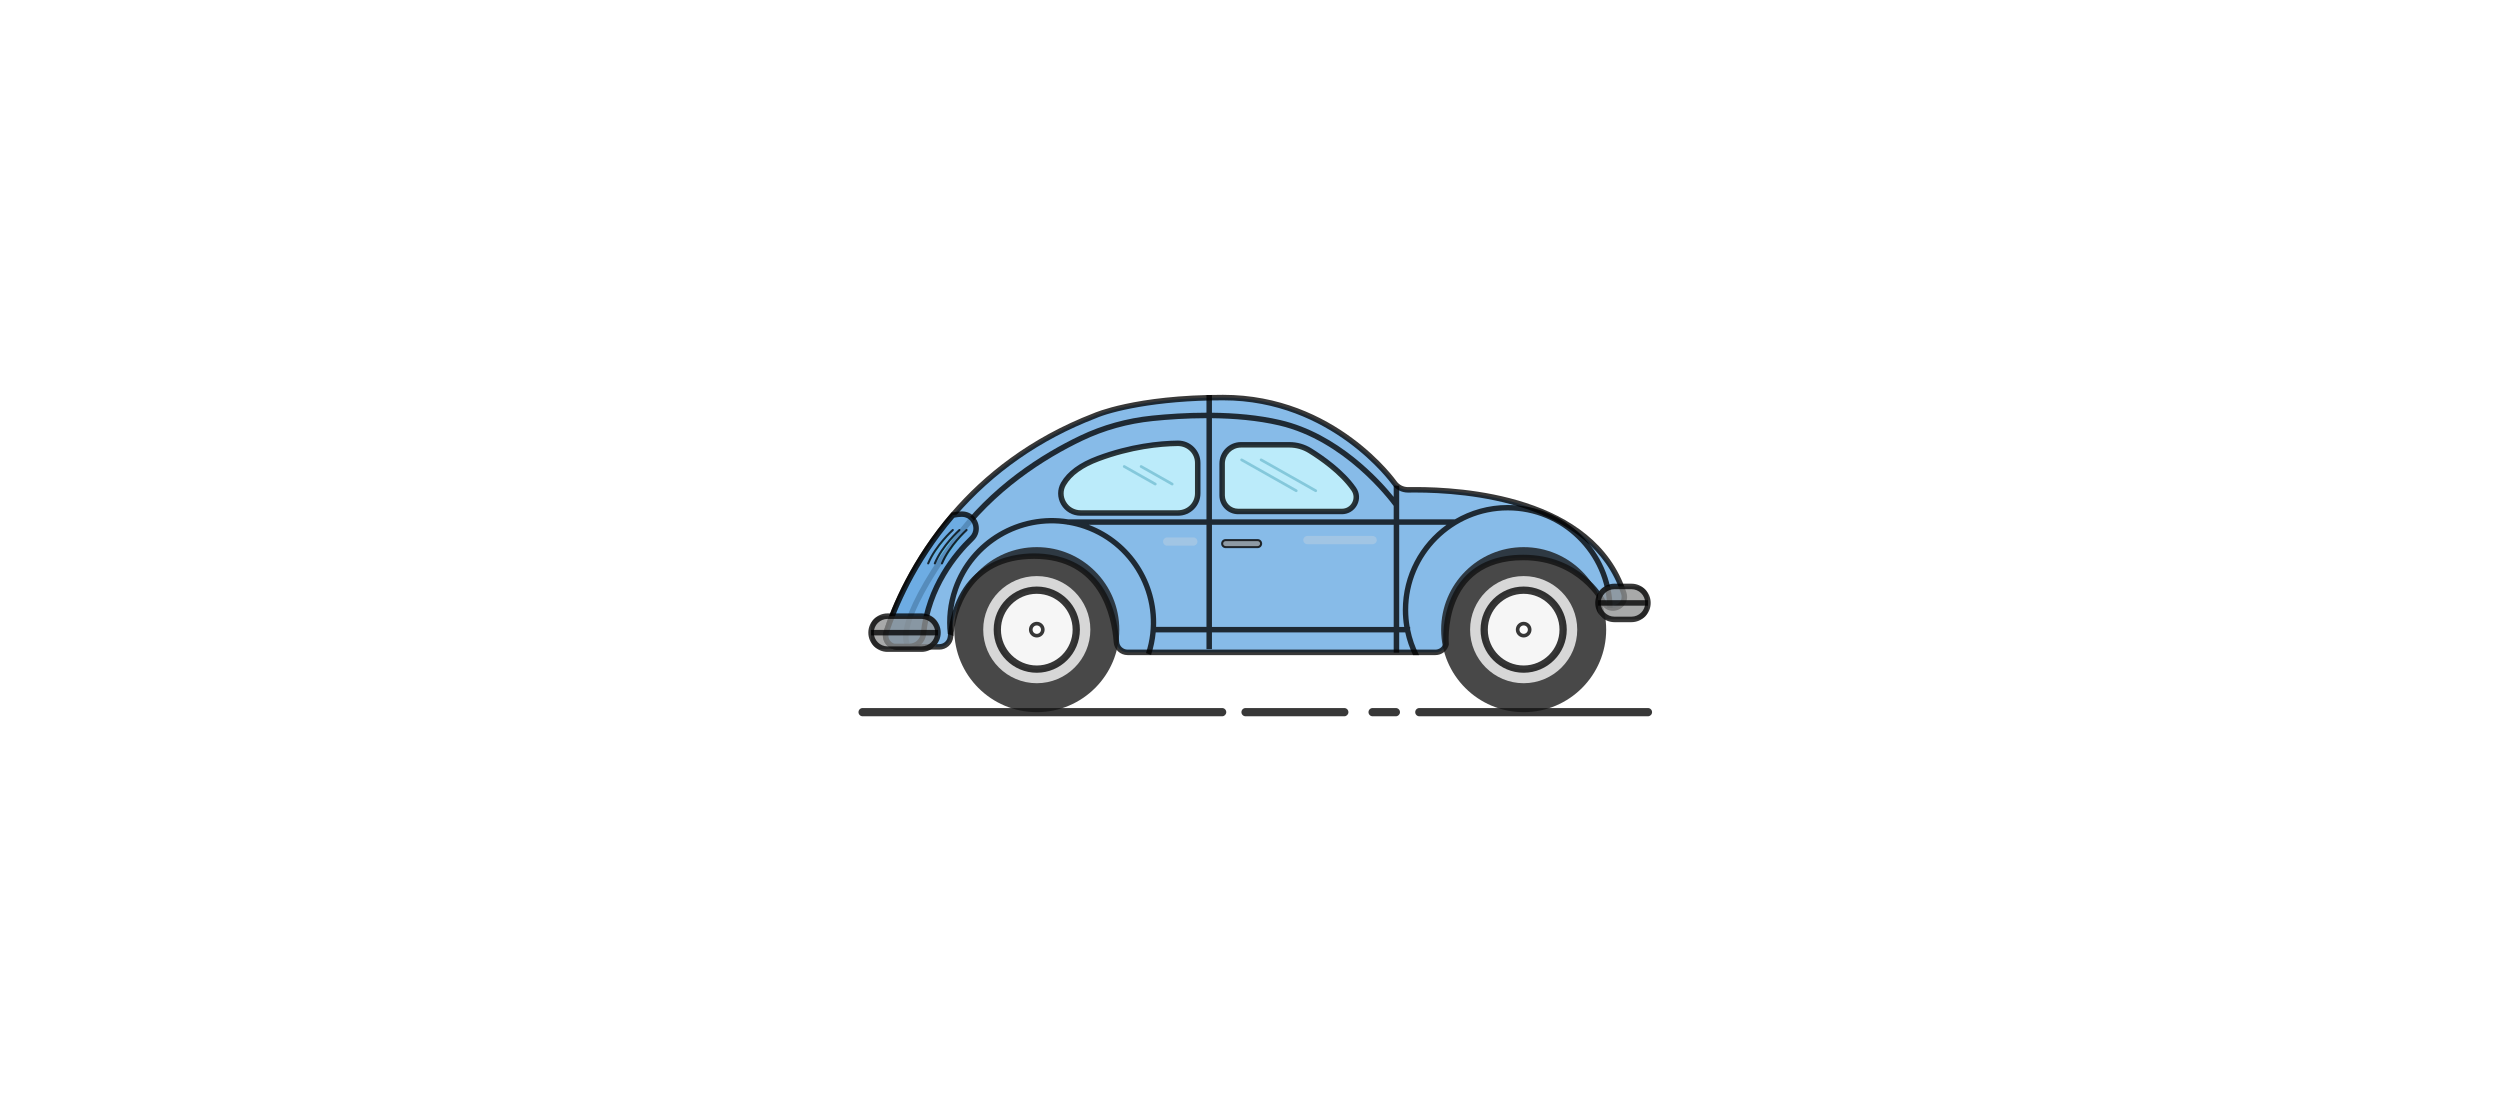 <?xml version="1.0" standalone="no"?><!DOCTYPE svg PUBLIC "-//W3C//DTD SVG 1.1//EN" "http://www.w3.org/Graphics/SVG/1.1/DTD/svg11.dtd"><svg width="100%" height="100%" viewBox="0 0 900 400" version="1.1" xmlns="http://www.w3.org/2000/svg" xmlns:xlink="http://www.w3.org/1999/xlink" xml:space="preserve" style="fill-rule:evenodd;clip-rule:evenodd;stroke-linejoin:round;stroke-miterlimit:1.414;"><g id="Layer1"><rect x="-25.696" y="-10.382" width="955.194" height="420.765" style="fill:#fff;"/></g><g id="objects"><path d="M510.962,257.864l82.297,0c0.821,0 1.485,-0.665 1.485,-1.485c0,-0.82 -0.665,-1.485 -1.485,-1.485l-82.297,0c-0.82,0 -1.485,0.665 -1.485,1.485c0,0.819 0.665,1.485 1.485,1.485" style="fill:#000;fill-opacity:0.78;fill-rule:nonzero;"/><path d="M494.144,257.864l8.363,0c0.82,0 1.485,-0.665 1.485,-1.485c0,-0.82 -0.665,-1.485 -1.485,-1.485l-8.363,0c-0.82,0 -1.485,0.665 -1.485,1.485c0,0.819 0.665,1.485 1.485,1.485" style="fill:#000;fill-opacity:0.78;fill-rule:nonzero;"/><path d="M448.4,257.864l35.544,0c0.82,0 1.485,-0.665 1.485,-1.485c0,-0.82 -0.665,-1.485 -1.485,-1.485l-35.544,0c-0.82,0 -1.485,0.665 -1.485,1.485c0,0.819 0.665,1.485 1.485,1.485" style="fill:#000;fill-opacity:0.78;fill-rule:nonzero;"/><path d="M310.543,257.864l129.425,0c0.82,0 1.485,-0.665 1.485,-1.485c0,-0.82 -0.665,-1.485 -1.485,-1.485l-129.425,0c-0.82,0 -1.485,0.665 -1.485,1.485c0,0.819 0.665,1.485 1.485,1.485" style="fill:#000;fill-opacity:0.78;fill-rule:nonzero;"/><path d="M516.746,234.852c1.792,0 3.354,-1.178 3.849,-2.884c-0.129,-1.753 -0.773,-14.603 7.215,-23.356c4.789,-5.248 11.696,-7.909 20.531,-7.909c20.323,0 28.671,15.719 28.753,15.878c0.051,0.071 0.139,0.214 0.227,0.368c0.759,1.259 1.933,1.962 3.294,1.962c1.335,0 2.652,-0.673 3.437,-1.757c0.529,-0.73 1.042,-1.956 0.487,-3.651c-10.992,-33.557 -56.164,-37.18 -75.075,-37.18c-0.941,0 -1.778,0.009 -2.501,0.02l-0.002,0c-2.075,0 -3.934,-0.957 -5.053,-2.56c-0.214,-0.304 -22.054,-30.657 -61.626,-30.657c-31.104,0 -45.973,6.451 -46.119,6.517c-20.172,7.779 -37.271,19.705 -50.866,35.464c-14.489,16.772 -21.429,33.834 -24.277,42.511c-0.348,1.061 -0.242,2.183 0.296,3.159c0.538,0.976 1.456,1.69 2.519,1.958c0.341,0.094 0.675,0.138 1.015,0.138l15.322,0c2.07,0 3.788,-1.541 3.994,-3.583c0.891,-8.744 5.611,-29.081 30.145,-29.081c24.63,0 28.9,21.629 29.593,30.927c0.15,2.085 1.92,3.716 4.031,3.716l110.81,0l-2.64616e-05,-0Z" style="fill:#65a8e2;fill-opacity:0.78;fill-rule:nonzero;"/><path d="M440.283,142.136c40.582,0 62.438,31.08 62.438,31.08c0.949,1.359 2.505,2.139 4.164,2.139c0.021,0 0.042,0 0.062,-0.001c0.728,-0.012 1.573,-0.02 2.52,-0.02c16.523,0 64.479,2.654 76.012,37.861c1.245,3.8 -1.783,6.706 -4.865,6.706c-1.549,0 -3.112,-0.735 -4.153,-2.46c-0.079,-0.139 -0.158,-0.267 -0.247,-0.406c0,0 -7.919,-15.342 -27.873,-15.342c-29.526,0 -26.745,30.367 -26.745,30.367c-0.554,2.217 -2.563,3.781 -4.85,3.781l-110.81,0c-2.623,0 -4.83,-2.009 -5.018,-4.632c-0.702,-9.433 -4.949,-30.011 -28.605,-30.011c-23.558,0 -28.25,19.252 -29.16,28.19c-0.257,2.543 -2.415,4.474 -4.979,4.474l-15.322,0c-0.435,0 -0.861,-0.059 -1.257,-0.168c-2.712,-0.683 -4.435,-3.573 -3.514,-6.385c2.959,-9.017 9.958,-26.052 24.468,-42.849c11.63,-13.482 28.111,-26.814 51.213,-35.723c0,0 14.847,-6.602 46.521,-6.602M440.283,144.116c-24.623,0 -40.673,4.207 -45.717,6.431l-0.045,0.02l-0.047,0.018c-19.973,7.701 -36.938,19.534 -50.427,35.169c-14.374,16.639 -21.26,33.565 -24.085,42.171c-0.261,0.797 -0.182,1.64 0.222,2.373c0.406,0.737 1.097,1.274 1.935,1.486c0.235,0.065 0.481,0.097 0.732,0.097l15.322,0c1.56,0 2.854,-1.158 3.009,-2.695c2.755,-27.049 22.688,-29.969 31.13,-29.969c8.481,0 28.438,3.103 30.58,31.849c0.112,1.567 1.45,2.794 3.044,2.794l110.81,0c1.295,0 2.429,-0.815 2.849,-2.014c-0.152,-2.437 -0.519,-15.134 7.484,-23.904c4.984,-5.461 12.138,-8.231 21.262,-8.231c20.345,0 28.817,14.89 29.586,16.325c0.089,0.141 0.168,0.271 0.231,0.381c0.748,1.242 1.749,1.503 2.457,1.503c1.008,0 2.043,-0.53 2.636,-1.349c0.394,-0.543 0.773,-1.462 0.348,-2.762c-10.791,-32.942 -55.437,-36.498 -74.131,-36.498c-0.936,0 -1.769,0.009 -2.498,0.02l-0.084,0.001c-2.32,0 -4.484,-1.116 -5.784,-2.98c-0.213,-0.302 -21.716,-30.239 -60.818,-30.239" style="fill:#000;fill-opacity:0.78;fill-rule:nonzero;"/><path d="M518.812,226.673c0,16.406 13.3,29.706 29.706,29.706c16.406,0 29.706,-13.3 29.706,-29.706c0,-16.406 -13.3,-29.706 -29.706,-29.706c-16.406,0 -29.706,13.3 -29.706,29.706" style="fill:#151515;fill-opacity:0.78;fill-rule:nonzero;"/><path d="M529.233,226.673c0,10.651 8.635,19.285 19.285,19.285c10.651,0 19.285,-8.635 19.285,-19.285c0,-10.651 -8.634,-19.285 -19.285,-19.285c-10.651,0 -19.285,8.635 -19.285,19.285" style="fill:#fff;fill-opacity:0.78;fill-rule:nonzero;"/><path d="M534.307,226.673c0,7.848 6.362,14.211 14.211,14.211c7.848,0 14.211,-6.362 14.211,-14.211c0,-7.848 -6.362,-14.211 -14.211,-14.211c-7.848,0 -14.211,6.362 -14.211,14.211" style="fill:#fff;fill-opacity:0.78;fill-rule:nonzero;"/><path d="M548.518,213.771c7.114,0 12.901,5.788 12.901,12.902c0,7.114 -5.788,12.902 -12.901,12.902c-7.114,0 -12.902,-5.788 -12.902,-12.902c0,-7.114 5.788,-12.902 12.902,-12.902M548.518,242.193c8.557,0 15.519,-6.962 15.519,-15.519c0,-8.558 -6.962,-15.519 -15.519,-15.519c-8.558,0 -15.519,6.962 -15.519,15.519c0,8.558 6.962,15.519 15.519,15.519" style="fill:#000;fill-opacity:0.78;fill-rule:nonzero;"/><path d="M546.349,226.673c0,1.198 0.971,2.17 2.17,2.17c1.198,0 2.17,-0.971 2.17,-2.17c0,-1.198 -0.971,-2.17 -2.17,-2.17c-1.198,0 -2.17,0.971 -2.17,2.17" style="fill:#fff;fill-opacity:0.78;fill-rule:nonzero;"/><path d="M548.518,225.158c0.836,0 1.515,0.68 1.515,1.515c0,0.835 -0.68,1.515 -1.515,1.515c-0.836,0 -1.515,-0.68 -1.515,-1.515c0,-0.836 0.68,-1.515 1.515,-1.515M548.518,229.497c1.557,0 2.824,-1.266 2.824,-2.824c0,-1.557 -1.267,-2.824 -2.824,-2.824c-1.557,0 -2.824,1.267 -2.824,2.824c0,1.557 1.267,2.824 2.824,2.824" style="fill:#000;fill-opacity:0.78;fill-rule:nonzero;"/><path d="M343.537,226.673c0,16.406 13.3,29.706 29.706,29.706c16.406,0 29.706,-13.3 29.706,-29.706c0,-16.406 -13.3,-29.706 -29.706,-29.706c-16.406,0 -29.706,13.3 -29.706,29.706" style="fill:#151515;fill-opacity:0.78;fill-rule:nonzero;"/><path d="M353.958,226.673c0,10.651 8.635,19.285 19.285,19.285c10.651,0 19.285,-8.635 19.285,-19.285c0,-10.651 -8.634,-19.285 -19.285,-19.285c-10.651,0 -19.285,8.635 -19.285,19.285" style="fill:#fff;fill-opacity:0.78;fill-rule:nonzero;"/><path d="M359.033,226.673c0,7.848 6.362,14.211 14.211,14.211c7.848,0 14.211,-6.362 14.211,-14.211c0,-7.848 -6.362,-14.211 -14.211,-14.211c-7.848,0 -14.211,6.362 -14.211,14.211" style="fill:#fff;fill-opacity:0.78;fill-rule:nonzero;"/><path d="M373.243,213.771c7.114,0 12.901,5.788 12.901,12.902c0,7.114 -5.788,12.902 -12.901,12.902c-7.114,0 -12.902,-5.788 -12.902,-12.902c0,-7.114 5.788,-12.902 12.902,-12.902M373.243,242.193c8.557,0 15.519,-6.962 15.519,-15.519c0,-8.558 -6.962,-15.519 -15.519,-15.519c-8.558,0 -15.519,6.962 -15.519,15.519c0,8.558 6.962,15.519 15.519,15.519" style="fill:#000;fill-opacity:0.78;fill-rule:nonzero;"/><path d="M371.074,226.673c0,1.198 0.971,2.17 2.17,2.17c1.198,0 2.17,-0.971 2.17,-2.17c0,-1.198 -0.971,-2.17 -2.17,-2.17c-1.198,0 -2.17,0.971 -2.17,2.17" style="fill:#fff;fill-opacity:0.78;fill-rule:nonzero;"/><path d="M373.243,225.158c0.836,0 1.515,0.68 1.515,1.515c0,0.835 -0.68,1.515 -1.515,1.515c-0.836,0 -1.515,-0.68 -1.515,-1.515c0,-0.836 0.68,-1.515 1.515,-1.515M373.243,229.497c1.557,0 2.824,-1.266 2.824,-2.824c0,-1.557 -1.267,-2.824 -2.824,-2.824c-1.557,0 -2.824,1.267 -2.824,2.824c0,1.557 1.267,2.824 2.824,2.824" style="fill:#000;fill-opacity:0.78;fill-rule:nonzero;"/><path d="M487.362,176.089c2.344,3.404 -0.142,8.044 -4.274,8.044l-37.341,0c-3.191,0 -5.778,-2.587 -5.778,-5.778l0,-11.424c0,-3.757 3.045,-6.802 6.802,-6.802l17.396,0c2.627,0 5.194,0.733 7.426,2.117c4.358,2.703 11.585,7.765 15.77,13.842" style="fill:#c9f9ff;fill-opacity:0.78;fill-rule:nonzero;"/><path d="M464.166,161.12c2.44,0 4.827,0.68 6.904,1.967c4,2.481 11.329,7.541 15.476,13.563c0.881,1.278 0.972,2.867 0.245,4.25c-0.739,1.405 -2.123,2.244 -3.704,2.244l-37.341,0c-2.64,0 -4.788,-2.148 -4.788,-4.789l0,-11.423c0,-3.205 2.607,-5.811 5.811,-5.811l17.396,0l-4.89236e-05,-1.78553e-05ZM445.746,185.123l37.341,0c2.295,0 4.386,-1.265 5.456,-3.302c1.076,-2.047 0.939,-4.399 -0.366,-6.295c-4.352,-6.319 -11.932,-11.559 -16.064,-14.121c-2.391,-1.482 -5.139,-2.265 -7.947,-2.265l-17.396,0c-4.297,0 -7.791,3.495 -7.791,7.791l0,11.423c0,3.732 3.036,6.768 6.768,6.768" style="fill:#000;fill-opacity:0.78;fill-rule:nonzero;"/><path d="M473.663,177.158c0.172,0 0.34,-0.09 0.431,-0.252c0.135,-0.238 0.051,-0.539 -0.187,-0.674l-19.659,-11.116c-0.238,-0.134 -0.54,-0.051 -0.674,0.188c-0.135,0.238 -0.051,0.539 0.187,0.675l19.659,11.116c0.077,0.044 0.16,0.064 0.243,0.064" style="fill:#2f90aa;fill-opacity:0.39;fill-rule:nonzero;"/><path d="M466.644,177.158c0.172,0 0.34,-0.09 0.431,-0.252c0.135,-0.238 0.051,-0.539 -0.187,-0.674l-19.658,-11.116c-0.238,-0.134 -0.54,-0.051 -0.674,0.188c-0.135,0.238 -0.051,0.539 0.188,0.675l19.658,11.116c0.077,0.044 0.16,0.064 0.243,0.064" style="fill:#2f90aa;fill-opacity:0.39;fill-rule:nonzero;"/><path d="M431.18,166.636l0,10.992c0,3.892 -3.155,7.047 -7.047,7.047l-35.123,0c-5.362,0 -8.844,-5.795 -6.178,-10.448c1.821,-3.177 5.486,-6.517 12.526,-9.141c11.818,-4.403 22.154,-5.411 28.647,-5.497c3.943,-0.052 7.175,3.103 7.175,7.047" style="fill:#c9f9ff;fill-opacity:0.78;fill-rule:nonzero;"/><path d="M424.019,160.579c3.44,0 6.171,2.717 6.171,6.057l0,10.993c0,3.34 -2.717,6.057 -6.057,6.057l-35.123,0c-2.2,0 -4.176,-1.143 -5.285,-3.055c-1.077,-1.859 -1.09,-4.069 -0.034,-5.911c2.044,-3.568 6.086,-6.496 12.013,-8.704c11.638,-4.336 21.821,-5.349 28.315,-5.435l0.001,0l-2.3544e-05,1.78553e-05ZM389.01,185.665l35.123,0c4.432,0 8.037,-3.606 8.037,-8.036l0,-10.993c0,-4.432 -3.619,-8.037 -8.068,-8.037l-0.109,0.001c-6.651,0.088 -17.077,1.124 -28.98,5.559c-6.372,2.375 -10.759,5.597 -13.04,9.576c-1.411,2.462 -1.396,5.41 0.04,7.887c1.467,2.532 4.083,4.043 6.997,4.043" style="fill:#000;fill-opacity:0.78;fill-rule:nonzero;"/><path d="M421.986,174.761c0.172,0 0.34,-0.09 0.431,-0.252c0.135,-0.238 0.051,-0.539 -0.187,-0.674l-11.179,-6.322c-0.237,-0.135 -0.54,-0.051 -0.674,0.188c-0.135,0.238 -0.051,0.539 0.187,0.674l11.179,6.322c0.077,0.043 0.16,0.063 0.243,0.063" style="fill:#2f90aa;fill-opacity:0.39;fill-rule:nonzero;"/><path d="M415.902,174.761c0.172,0 0.34,-0.09 0.431,-0.252c0.135,-0.238 0.051,-0.539 -0.187,-0.674l-11.179,-6.322c-0.238,-0.135 -0.539,-0.051 -0.674,0.188c-0.135,0.238 -0.051,0.539 0.187,0.674l11.179,6.322c0.077,0.043 0.16,0.063 0.243,0.063" style="fill:#2f90aa;fill-opacity:0.39;fill-rule:nonzero;"/><path d="M436.305,186.955l65.425,0l0,-4.836c-1.839,-2.504 -17.84,-23.495 -41.217,-28.955c-7.771,-1.815 -16.19,-2.518 -24.209,-2.609l0,36.401l3.57106e-05,3.57106e-05ZM416.197,225.683l18.129,0l0,-36.749l-42.358,0c15.445,5.859 24.887,20.941 24.23,36.749M501.73,188.935l-65.425,0l0,36.749l65.425,0l0,-36.749ZM505.507,225.683c-0.324,-1.986 -0.5,-4.02 -0.5,-6.095c0,-12.607 6.209,-23.785 15.727,-30.654l-17.024,0l0,36.749l1.797,0l-2.14264e-05,0ZM342.733,194.185c13.805,-19.27 32.682,-30.943 46.086,-37.344c8.087,-3.861 16.811,-6.293 25.93,-7.226c5.621,-0.575 12.398,-1.043 19.577,-1.05l0,-6.371l1.98,0l0,6.38c8.153,0.091 16.729,0.808 24.659,2.661c20.723,4.841 35.769,21.469 40.767,27.654l0,-4.039l1.98,0l0,12.104l20.047,0l0,0.009c5.595,-3.278 12.099,-5.166 19.041,-5.166c20.578,0 37.356,16.54 37.762,37.019l-1.95,0c-0.406,-19.41 -16.322,-35.069 -35.812,-35.069c-19.767,0 -35.841,16.085 -35.841,35.841c0,2.078 0.186,4.113 0.527,6.095l0.179,0l0,0.942c0.651,3.25 1.731,6.347 3.203,9.216l-2.178,0c-1.232,-2.579 -2.175,-5.321 -2.801,-8.178l-2.178,0l0,7.295l-1.98,0l0,-7.295l-65.425,0l0,6.03l-1.98,0l0,-6.03l-18.264,0c-0.257,2.702 -0.801,5.415 -1.676,8.097l-1.835,-0.639c5.976,-18.393 -3.868,-38.338 -22.203,-44.721c-1.886,-0.657 -3.792,-1.137 -5.698,-1.465l-0.397,0l0,-0.063c-16.761,-2.691 -33.593,6.937 -39.362,23.507c-1.916,5.503 -2.403,11.16 -1.645,16.571l-2.049,-0.713c-0.602,-5.408 -0.043,-11.029 1.86,-16.495c6.085,-17.478 23.835,-27.629 41.513,-24.785l49.756,0l0,-36.409c-7.098,0.008 -13.809,0.468 -19.375,1.039c-8.892,0.911 -17.397,3.28 -25.279,7.043c-13.194,6.3 -31.77,17.783 -45.33,36.709c-21.383,29.848 -16.885,35.972 -16.879,35.987l-1.359,1.439c-0.672,-0.634 -5.917,-7.11 16.628,-38.578" style="fill:#000;fill-opacity:0.78;fill-rule:nonzero;"/><path d="M327.374,232.704c2.613,0 4.79,-1.943 5.063,-4.519c1.804,-17.015 11.671,-28.807 17.392,-34.321c2.299,-2.213 1.867,-5.416 0.121,-7.234c-0.639,-0.677 -1.762,-1.487 -3.51,-1.536l-0.298,-0.005c-0.98,0 -1.807,0.127 -2.329,0.232c-0.249,0.056 -0.515,0.094 -0.799,0.114c-14.295,16.665 -21.166,33.562 -23.995,42.183c-0.348,1.061 -0.242,2.182 0.295,3.159c0.52,0.941 1.392,1.638 2.408,1.927l5.651,0l-1.6784e-05,0Z" style="fill:#65a8e2;fill-opacity:0.78;fill-rule:nonzero;"/><path d="M346.146,184.1c0.106,0 0.214,0.001 0.322,0.004c1.732,0.05 3.177,0.762 4.196,1.841c2.168,2.257 2.485,6.097 -0.148,8.632c-5.761,5.553 -15.332,17.094 -17.094,33.713c-0.327,3.078 -2.95,5.404 -6.048,5.404l-5.781,0c-2.712,-0.683 -4.434,-3.573 -3.514,-6.385c2.959,-9.017 9.958,-26.052 24.468,-42.849c0.356,0 0.713,-0.03 1.069,-0.109c0.661,-0.134 1.548,-0.252 2.529,-0.252M346.146,186.079c-0.899,0 -1.658,0.115 -2.099,0.204c-0.176,0.039 -0.354,0.071 -0.536,0.095c-14.01,16.437 -20.76,33.048 -23.549,41.547c-0.261,0.797 -0.182,1.64 0.222,2.373c0.37,0.673 0.978,1.179 1.688,1.415l5.503,0c2.105,0 3.859,-1.562 4.079,-3.634c1.837,-17.327 11.871,-29.322 17.69,-34.931c1.853,-1.783 1.503,-4.366 0.082,-5.845c-0.506,-0.535 -1.404,-1.182 -2.811,-1.222c-0.09,-0.002 -0.181,-0.003 -0.269,-0.003" style="fill:#000;fill-opacity:0.78;fill-rule:nonzero;"/><path d="M347.968,190.802c0,0 -6.201,5.601 -8.862,12.026" style="fill:#5cc1e4;fill-opacity:0.78;fill-rule:nonzero;"/><path d="M339.107,203.199c0.146,0 0.284,-0.086 0.343,-0.229c2.598,-6.276 8.706,-11.837 8.767,-11.893c0.152,-0.137 0.164,-0.372 0.027,-0.524c-0.138,-0.154 -0.372,-0.164 -0.525,-0.027c-0.062,0.057 -6.294,5.731 -8.955,12.159c-0.079,0.189 0.012,0.407 0.201,0.485c0.047,0.019 0.095,0.028 0.142,0.028" style="fill:#000;fill-opacity:0.78;fill-rule:nonzero;"/><path d="M345.397,190.802c0,0 -6.201,5.601 -8.862,12.026" style="fill:#5cc1e4;fill-opacity:0.78;fill-rule:nonzero;"/><path d="M336.536,203.199c0.146,0 0.284,-0.086 0.343,-0.229c2.596,-6.272 8.706,-11.837 8.767,-11.893c0.153,-0.137 0.164,-0.372 0.027,-0.524c-0.138,-0.154 -0.372,-0.164 -0.525,-0.027c-0.062,0.057 -6.293,5.731 -8.955,12.159c-0.079,0.189 0.012,0.407 0.201,0.485c0.047,0.019 0.095,0.028 0.142,0.028" style="fill:#000;fill-opacity:0.78;fill-rule:nonzero;"/><path d="M343.008,190.802c0,0 -6.201,5.601 -8.862,12.026" style="fill:#5cc1e4;fill-opacity:0.78;fill-rule:nonzero;"/><path d="M334.147,203.199c0.146,0 0.284,-0.086 0.343,-0.229c2.597,-6.272 8.706,-11.837 8.767,-11.893c0.152,-0.137 0.164,-0.372 0.027,-0.524c-0.138,-0.154 -0.372,-0.164 -0.525,-0.027c-0.062,0.057 -6.294,5.731 -8.955,12.159c-0.079,0.189 0.012,0.407 0.201,0.485c0.047,0.019 0.095,0.028 0.142,0.028" style="fill:#000;fill-opacity:0.78;fill-rule:nonzero;"/><path d="M578.772,222.992l10.993,0c1.922,0 3.495,-1.573 3.495,-3.495l0,-4.889c0,-1.922 -1.573,-3.495 -3.495,-3.495l-10.993,0c-1.922,0 -3.495,1.573 -3.495,3.495l0,4.889c0,1.922 1.573,3.495 3.495,3.495" style="fill:#909191;fill-opacity:0.78;fill-rule:nonzero;"/><path d="M587.32,212.105c2.729,0 4.949,2.22 4.949,4.949c0,2.729 -2.22,4.949 -4.949,4.949l-6.104,0c-2.729,0 -4.949,-2.221 -4.949,-4.949c0,-2.729 2.22,-4.949 4.949,-4.949l6.104,0ZM581.216,223.983l6.104,0c3.821,0 6.929,-3.109 6.929,-6.929c0,-3.82 -3.108,-6.929 -6.929,-6.929l-6.104,0c-3.82,0 -6.929,3.108 -6.929,6.929c0,3.82 3.108,6.929 6.929,6.929" style="fill:#000;fill-opacity:0.78;fill-rule:nonzero;"/><rect x="575.277" y="216.064" width="17.981" height="1.98" style="fill:#000;fill-opacity:0.78;"/><path d="M440.714,196.967l12.545,0c0.41,0 0.746,-0.335 0.746,-0.746l0,-1.044c0,-0.411 -0.336,-0.746 -0.746,-0.746l-12.545,0c-0.411,0 -0.746,0.335 -0.746,0.746l0,1.044c0,0.411 0.335,0.746 0.746,0.746" style="fill:#909191;fill-opacity:0.78;fill-rule:nonzero;"/><path d="M452.737,194.802c0.494,0 0.896,0.402 0.896,0.897c0,0.495 -0.402,0.897 -0.896,0.897l-11.501,0c-0.494,0 -0.897,-0.402 -0.897,-0.897c0,-0.495 0.402,-0.897 0.897,-0.897l11.501,0ZM441.237,197.339l11.501,0c0.904,0 1.639,-0.736 1.639,-1.64c0,-0.904 -0.735,-1.64 -1.639,-1.64l-11.501,0c-0.904,0 -1.64,0.736 -1.64,1.64c0,0.904 0.736,1.64 1.64,1.64" style="fill:#000;fill-opacity:0.78;fill-rule:nonzero;"/><path d="M470.683,195.915l23.461,0c0.82,0 1.485,-0.665 1.485,-1.485c0,-0.82 -0.665,-1.485 -1.485,-1.485l-23.461,0c-0.82,0 -1.485,0.665 -1.485,1.485c0,0.819 0.665,1.485 1.485,1.485" style="fill:#dbdbdb;fill-opacity:0.312;fill-rule:nonzero;"/><path d="M420.193,196.447l9.393,0c0.82,0 1.485,-0.665 1.485,-1.485c0,-0.82 -0.665,-1.485 -1.485,-1.485l-9.393,0c-0.82,0 -1.485,0.665 -1.485,1.485c0,0.819 0.665,1.485 1.485,1.485" style="fill:#dbdbdb;fill-opacity:0.312;fill-rule:nonzero;"/><path d="M317.081,233.694l17.097,0c1.922,0 3.495,-1.573 3.495,-3.495l0,-4.889c0,-1.922 -1.573,-3.495 -3.495,-3.495l-17.097,0c-1.922,0 -3.495,1.573 -3.495,3.495l0,4.889c0,1.922 1.573,3.495 3.495,3.495" style="fill:#909191;fill-opacity:0.78;fill-rule:nonzero;"/><path d="M331.733,222.806c2.729,0 4.949,2.22 4.949,4.949c0,2.729 -2.22,4.949 -4.949,4.949l-12.208,0c-2.729,0 -4.949,-2.221 -4.949,-4.949c0,-2.729 2.22,-4.949 4.949,-4.949l12.208,0ZM319.525,234.684l12.208,0c3.821,0 6.929,-3.109 6.929,-6.929c0,-3.82 -3.108,-6.929 -6.929,-6.929l-12.208,0c-3.821,0 -6.929,3.108 -6.929,6.929c0,3.82 3.108,6.929 6.929,6.929" style="fill:#000;fill-opacity:0.78;fill-rule:nonzero;"/><rect x="313.586" y="226.766" width="24.086" height="1.98" style="fill:#000;fill-opacity:0.78;"/></g></svg>